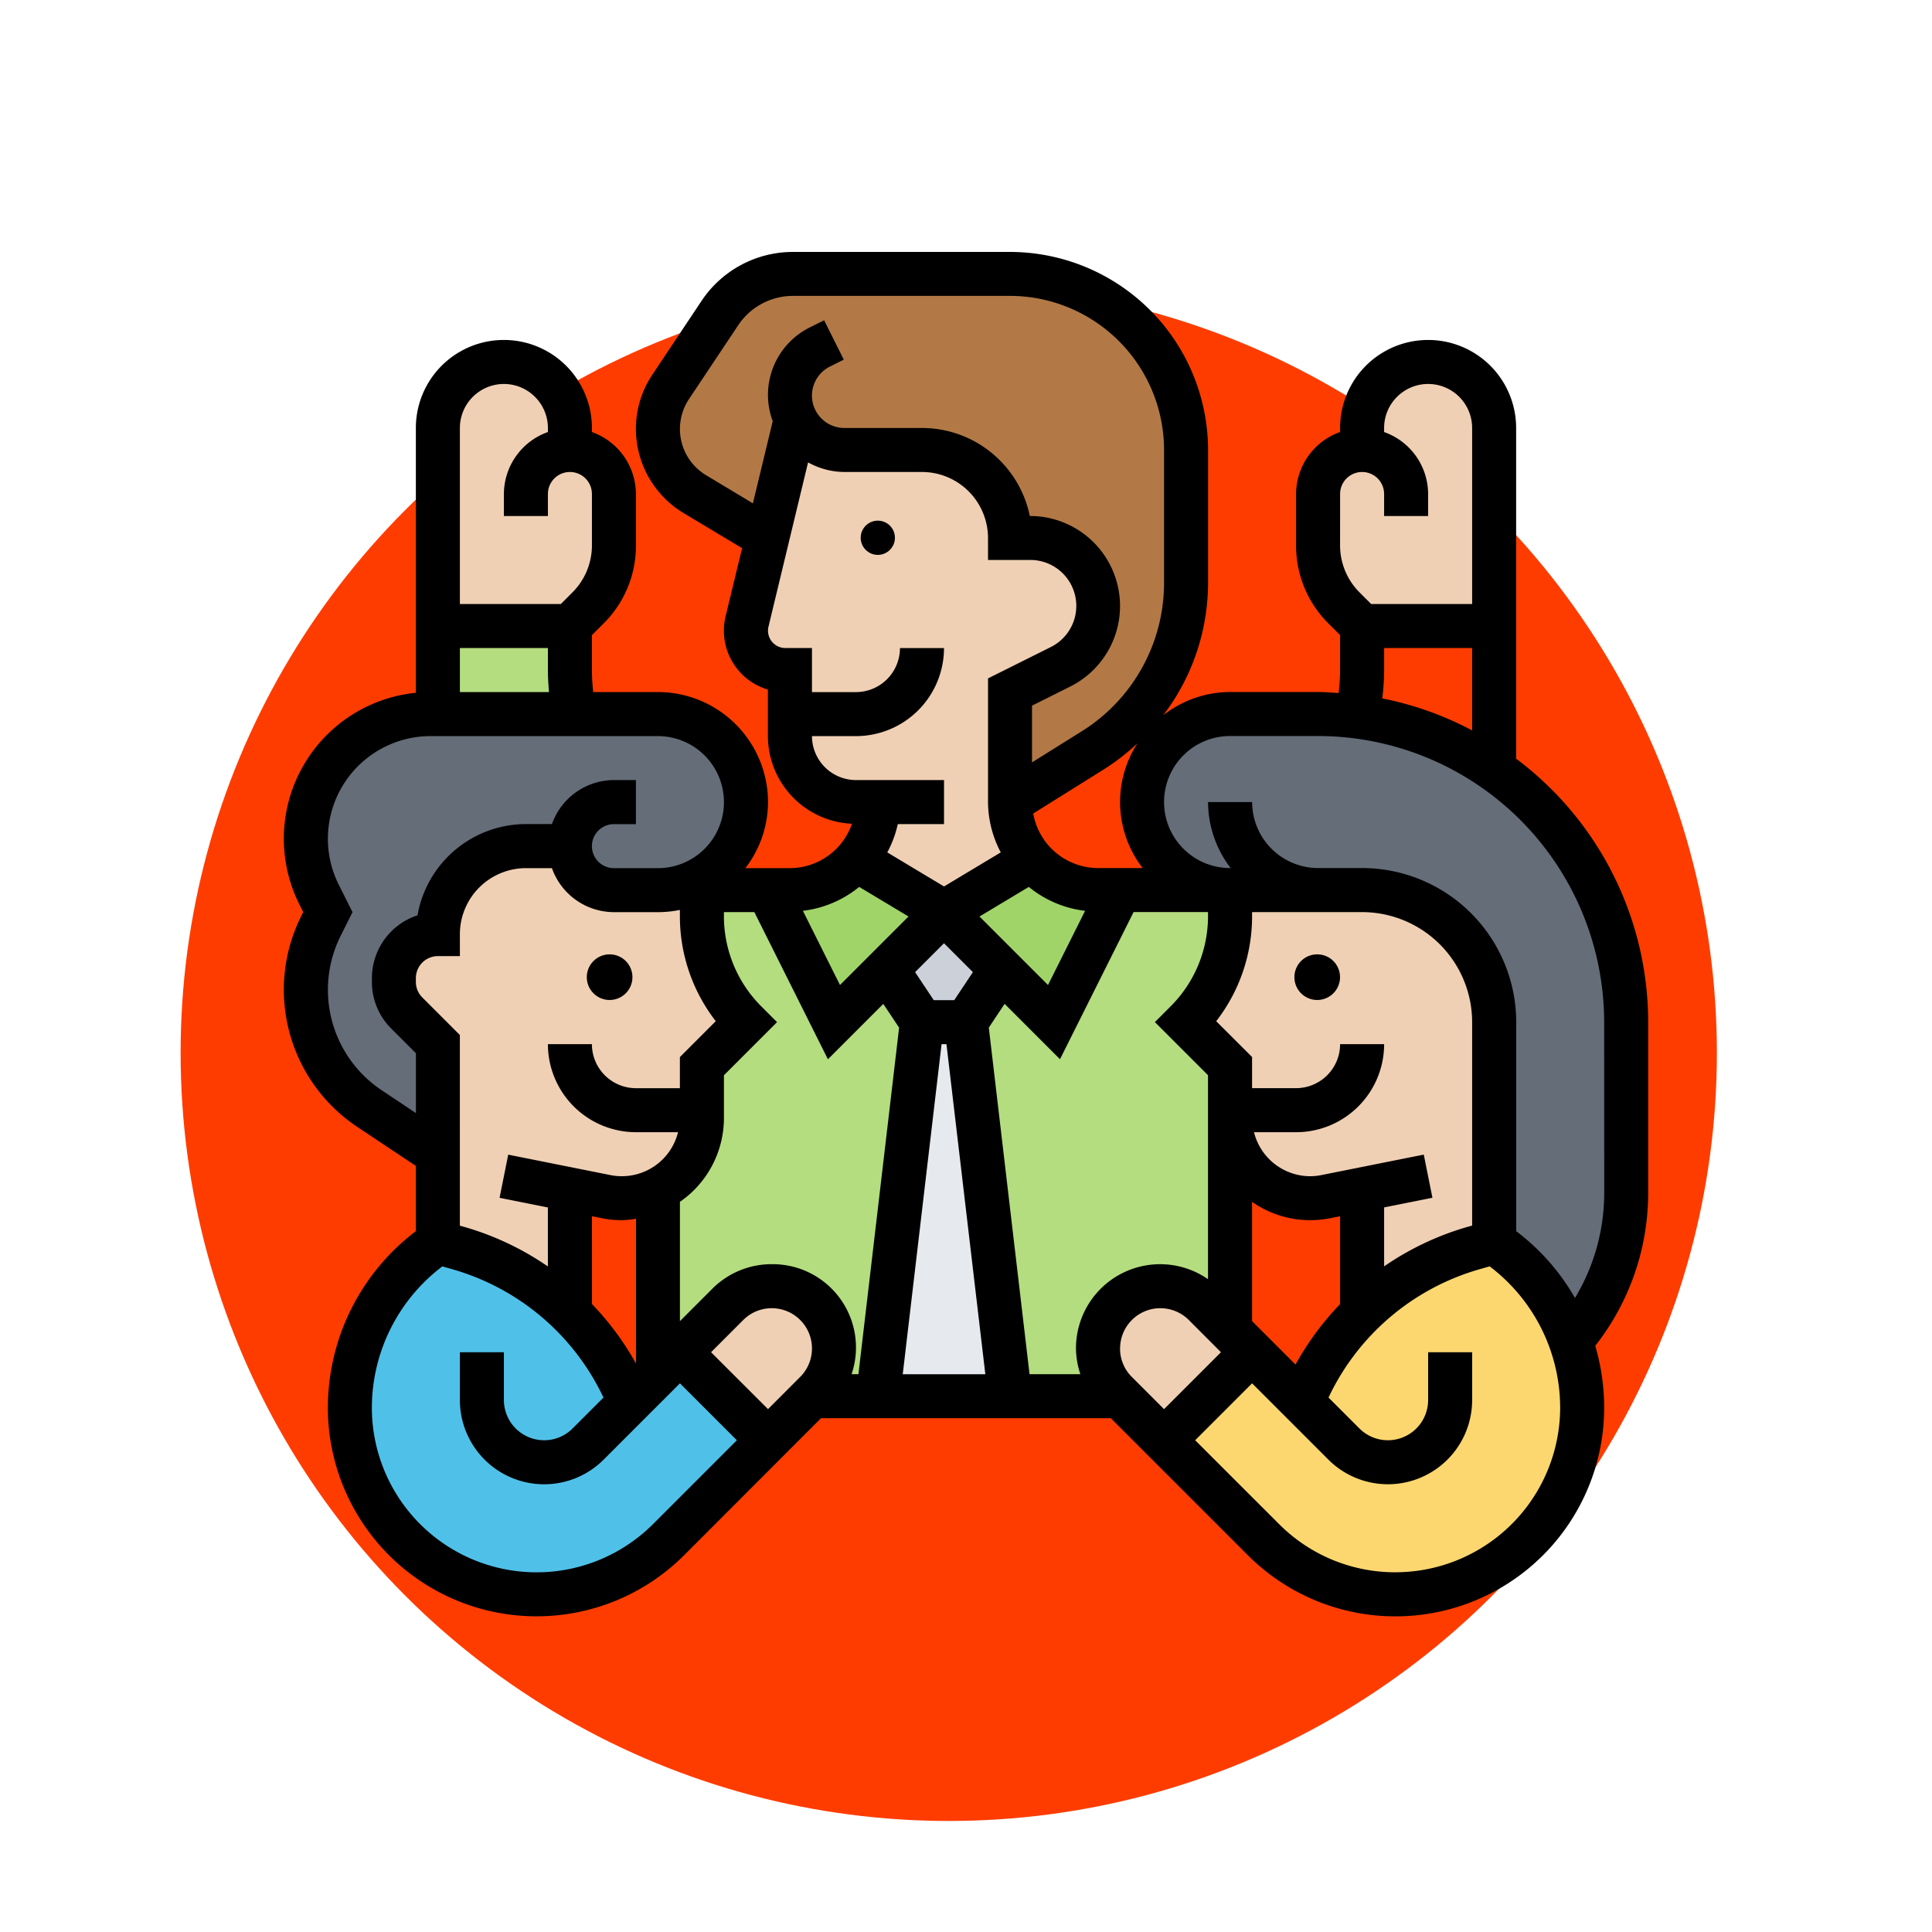<svg xmlns="http://www.w3.org/2000/svg" width="164" height="164" viewBox="0 0 164 164">
  <g id="Grupo_953252" data-name="Grupo 953252" transform="translate(-377 -1857)">
    <g id="Grupo_81380" data-name="Grupo 81380" transform="translate(197.186 575.265)">
      <g id="Grupo_930456" data-name="Grupo 930456" transform="translate(195.146 1291.326)">
        <circle id="Elipse_7667" data-name="Elipse 7667" cx="65.203" cy="65.203" r="65.203" transform="translate(0 14.578)" fill="#ff3c00"/>
        <g id="apreciacion" transform="translate(7.762 10.795)">
          <g id="Grupo_953298" data-name="Grupo 953298" transform="translate(2.868 2.868)">
            <g id="Grupo_953279" data-name="Grupo 953279" transform="translate(48.567 63.511)">
              <path id="Trazado_654458" data-name="Trazado 654458" d="M35.472,36l3.736,31.755H28L31.736,36Z" transform="translate(-28 -36)" fill="#e6e9ed"/>
            </g>
            <g id="Grupo_953280" data-name="Grupo 953280" transform="translate(49.314 54.171)">
              <path id="Trazado_654459" data-name="Trazado 654459" d="M38.113,35.857,35.125,40.34H31.389L28.4,35.857,33.257,31Z" transform="translate(-28.4 -31)" fill="#ccd1d9"/>
            </g>
            <g id="Grupo_953281" data-name="Grupo 953281" transform="translate(3.736 82.19)">
              <path id="Trazado_654460" data-name="Trazado 654460" d="M32.019,55.34l7.472,7.472-8.424,8.424a16.143,16.143,0,0,1-5.156,3.456A15.875,15.875,0,0,1,4,60.028a16.889,16.889,0,0,1,6.743-13.487L11.472,46l1.719.486A22.409,22.409,0,0,1,27.779,59.58l2.372-2.372Z" transform="translate(-4 -46)" fill="#4fc1e9"/>
            </g>
            <g id="Grupo_953282" data-name="Grupo 953282" transform="translate(56.039 52.303)">
              <path id="Trazado_654461" data-name="Trazado 654461" d="M34.989,36.725l4.483,4.483L45.076,30h9.34v2.186a12.768,12.768,0,0,1-3.736,9.022l3.736,3.736V67.359L52.23,65.174a5.283,5.283,0,1,0-7.472,7.472l.318.318h-9.34L32,41.208Z" transform="translate(-32 -30)" fill="#b4dd7f"/>
            </g>
            <g id="Grupo_953283" data-name="Grupo 953283" transform="translate(29.887 52.303)">
              <path id="Trazado_654462" data-name="Trazado 654462" d="M40.416,41.208,36.68,72.963h-5.6l.318-.318a5.283,5.283,0,1,0-7.472-7.472l-4.053,4.053L18,71.1V55.4a6.738,6.738,0,0,0,3.736-6.052V44.944l3.736-3.736a12.768,12.768,0,0,1-3.736-9.022V30h5.6l5.6,11.208,4.483-4.483Z" transform="translate(-18 -30)" fill="#b4dd7f"/>
            </g>
            <g id="Grupo_953284" data-name="Grupo 953284" transform="translate(11.208 29.887)">
              <path id="Trazado_654463" data-name="Trazado 654463" d="M19.581,25.472H8V18H19.208v3.736A19.054,19.054,0,0,0,19.581,25.472Z" transform="translate(-8 -18)" fill="#b4dd7f"/>
            </g>
            <g id="Grupo_953285" data-name="Grupo 953285" transform="translate(54.171 49.706)">
              <path id="Trazado_654464" data-name="Trazado 654464" d="M38.434,28.61a7.383,7.383,0,0,0,5.641,2.6h1.868l-5.6,11.208-4.483-4.483L31,33.074l7.416-4.446Z" transform="translate(-31 -28.61)" fill="#a0d468"/>
            </g>
            <g id="Grupo_953286" data-name="Grupo 953286" transform="translate(39.227 49.706)">
              <path id="Trazado_654465" data-name="Trazado 654465" d="M37.944,33.074l-4.857,4.857L28.6,42.414,23,31.206h1.868a7.383,7.383,0,0,0,5.641-2.6l.019.019Z" transform="translate(-23 -28.61)" fill="#a0d468"/>
            </g>
            <g id="Grupo_953287" data-name="Grupo 953287" transform="translate(72.85 82.19)">
              <path id="Trazado_654466" data-name="Trazado 654466" d="M52.712,59.58A22.409,22.409,0,0,1,67.3,46.486L69.019,46l.729.542A16.97,16.97,0,0,1,74.717,52.5c.3.616.56,1.233.8,1.887a16.893,16.893,0,0,1,.971,5.641A15.85,15.85,0,0,1,49.424,71.236L41,62.812l7.472-7.472Z" transform="translate(-41 -46)" fill="#fcd770"/>
            </g>
            <g id="Grupo_953288" data-name="Grupo 953288" transform="translate(70.982 37.359)">
              <path id="Trazado_654467" data-name="Trazado 654467" d="M54.944,36.944H47.472a7.472,7.472,0,1,1,0-14.944h7.472A26.156,26.156,0,0,1,81.1,48.151v14.5a19.146,19.146,0,0,1-4.707,12.571c-.243-.654-.5-1.27-.8-1.887a16.97,16.97,0,0,0-4.969-5.959l-.729-.542V48.151A11.217,11.217,0,0,0,58.68,36.944Z" transform="translate(-40 -22)" fill="#656d78"/>
            </g>
            <g id="Grupo_953289" data-name="Grupo 953289" transform="translate(0 37.359)">
              <path id="Trazado_654468" data-name="Trazado 654468" d="M24.416,33.208H20.68a7.47,7.47,0,0,0-7.472,7.472,3.763,3.763,0,0,0-3.736,3.736v.318a3.747,3.747,0,0,0,1.1,2.652l2.634,2.634v9.34L7.4,55.474a11.784,11.784,0,0,1-3.96-4.352A12.13,12.13,0,0,1,3.27,39.988l.6-1.177-.747-1.494A10.578,10.578,0,0,1,12.573,22H31.887a7.462,7.462,0,0,1,7.472,7.472,7.49,7.49,0,0,1-7.472,7.472H28.151a3.763,3.763,0,0,1-3.736-3.736Z" transform="translate(-2 -22)" fill="#656d78"/>
            </g>
            <g id="Grupo_953290" data-name="Grupo 953290" transform="translate(29.887)">
              <path id="Trazado_654469" data-name="Trazado 654469" d="M29.469,2H47.887A14.94,14.94,0,0,1,62.831,16.944V28.17a16.808,16.808,0,0,1-7.9,14.253l-7.042,4.408v-9.34l4.278-2.148a5.763,5.763,0,0,0-2.578-10.928h-1.7a7.462,7.462,0,0,0-7.472-7.472H33.822a4.6,4.6,0,0,1-4.128-2.559l-2.41,9.994L21.138,20.7a6.453,6.453,0,0,1-2.055-9.116l4.166-6.258A7.478,7.478,0,0,1,29.469,2Z" transform="translate(-18 -2)" fill="#b27946"/>
            </g>
            <g id="Grupo_953291" data-name="Grupo 953291" transform="translate(85.926 7.472)">
              <path id="Trazado_654470" data-name="Trazado 654470" d="M51.736,13.472V11.6a5.6,5.6,0,0,1,11.208,0V28.416H51.736l-1.55-1.55A7.479,7.479,0,0,1,48,21.579V17.208a3.763,3.763,0,0,1,3.736-3.736Z" transform="translate(-48 -6)" fill="#f0d0b4"/>
            </g>
            <g id="Grupo_953292" data-name="Grupo 953292" transform="translate(11.208 7.472)">
              <path id="Trazado_654471" data-name="Trazado 654471" d="M19.208,13.472a3.763,3.763,0,0,1,3.736,3.736v4.371a7.479,7.479,0,0,1-2.186,5.286l-1.55,1.55H8V11.6a5.6,5.6,0,1,1,11.208,0Z" transform="translate(-8 -6)" fill="#f0d0b4"/>
            </g>
            <g id="Grupo_953293" data-name="Grupo 953293" transform="translate(37.359 12.385)">
              <path id="Trazado_654472" data-name="Trazado 654472" d="M31.377,45.952a7.294,7.294,0,0,0,1.831-4.875H31.34a5.6,5.6,0,0,1-5.6-5.6v-5.6h-.392A3.34,3.34,0,0,1,22,26.525a3.75,3.75,0,0,1,.093-.785l1.719-7.117,2.41-9.994a4.6,4.6,0,0,0,4.128,2.559h6.594a7.462,7.462,0,0,1,7.472,7.472h1.7a5.767,5.767,0,0,1,2.578,10.928l-4.278,2.148v9.34a7.462,7.462,0,0,0,1.831,4.875l-.019.019-7.416,4.446L31.4,45.971Z" transform="translate(-22 -8.63)" fill="#f0d0b4"/>
            </g>
            <g id="Grupo_953294" data-name="Grupo 953294" transform="translate(67.247 85.926)">
              <path id="Trazado_654473" data-name="Trazado 654473" d="M49.208,51.736,51.076,53.6,43.6,61.076,39.868,57.34l-.318-.318a5.283,5.283,0,1,1,7.472-7.472Z" transform="translate(-38 -48)" fill="#f0d0b4"/>
            </g>
            <g id="Grupo_953295" data-name="Grupo 953295" transform="translate(74.718 52.303)">
              <path id="Trazado_654474" data-name="Trazado 654474" d="M56.944,55.4l-3.082.616a6.264,6.264,0,0,1-1.326.131,6.8,6.8,0,0,1-6.8-6.8V44.944L42,41.208a12.768,12.768,0,0,0,3.736-9.022V30H56.944A11.217,11.217,0,0,1,68.151,41.208v18.68l-1.719.486a22.454,22.454,0,0,0-9.489,5.51Z" transform="translate(-42 -30)" fill="#f0d0b4"/>
            </g>
            <g id="Grupo_953296" data-name="Grupo 953296" transform="translate(31.755 85.926)">
              <path id="Trazado_654475" data-name="Trazado 654475" d="M32.076,53.286a5.289,5.289,0,0,1-1.55,3.736l-.318.318-3.736,3.736L19,53.6l4.053-4.053a5.286,5.286,0,0,1,9.022,3.736Z" transform="translate(-19 -48)" fill="#f0d0b4"/>
            </g>
            <g id="Grupo_953297" data-name="Grupo 953297" transform="translate(7.472 48.567)">
              <path id="Trazado_654476" data-name="Trazado 654476" d="M9.736,61.623V44.812L7.1,42.178A3.747,3.747,0,0,1,6,39.525v-.318a3.763,3.763,0,0,1,3.736-3.736A7.47,7.47,0,0,1,17.208,28h3.736a3.763,3.763,0,0,0,3.736,3.736h3.736a7.452,7.452,0,0,0,3.736-1.009v3.194a12.768,12.768,0,0,0,3.736,9.022L32.151,46.68v4.408a6.738,6.738,0,0,1-3.736,6.052,6.517,6.517,0,0,1-3.063.747,6.264,6.264,0,0,1-1.326-.131l-3.082-.616V67.619a22.454,22.454,0,0,0-9.489-5.51Z" transform="translate(-6 -28)" fill="#f0d0b4"/>
            </g>
          </g>
          <g id="Grupo_953299" data-name="Grupo 953299" transform="translate(1 1)">
            <circle id="Elipse_7821" data-name="Elipse 7821" cx="1.938" cy="1.938" r="1.938" transform="translate(25.716 59.624)"/>
            <circle id="Elipse_7822" data-name="Elipse 7822" cx="1.938" cy="1.938" r="1.938" transform="translate(85.781 59.624)"/>
            <path id="Trazado_654477" data-name="Trazado 654477" d="M116.813,66.379a27.964,27.964,0,0,0-11.279-22.416h.071V15.944a7.472,7.472,0,1,0-14.944,0v.344a5.6,5.6,0,0,0-3.736,5.26v4.377a9.279,9.279,0,0,0,2.735,6.6l1,1v2.963a17.071,17.071,0,0,1-.123,1.956c-.581-.035-1.156-.088-1.745-.088H81.322a9.251,9.251,0,0,0-5.673,1.973,18.57,18.57,0,0,0,3.805-11.29V17.812A16.832,16.832,0,0,0,62.643,1H44.226a9.32,9.32,0,0,0-7.771,4.16l-4.171,6.256a8.271,8.271,0,0,0-1.4,4.612,8.357,8.357,0,0,0,4.039,7.132L39.9,26.145,38.5,31.93a5.205,5.205,0,0,0,3.59,6.217V42.1a7.465,7.465,0,0,0,7.137,7.438,5.591,5.591,0,0,1-5.27,3.77H40.179A9.243,9.243,0,0,0,42.1,47.7a9.35,9.35,0,0,0-9.34-9.34H27.262a17.286,17.286,0,0,1-.11-1.868V33.529l1-1a9.276,9.276,0,0,0,2.735-6.6V21.548a5.6,5.6,0,0,0-3.736-5.26v-.344a7.472,7.472,0,1,0-14.944,0V38.423A12.446,12.446,0,0,0,2.313,56.372l.334.667-.172.344A13.979,13.979,0,0,0,7.224,75.264l4.984,3.321v5.538A18.827,18.827,0,0,0,4.736,99.1a17.718,17.718,0,0,0,30.246,12.528L46.6,100h24.6l11.622,11.622A17.718,17.718,0,0,0,113.078,99.1a18.656,18.656,0,0,0-.757-5.245,21,21,0,0,0,4.492-12.982ZM90.662,21.548a1.868,1.868,0,1,1,3.736,0v1.868h3.736V21.548a5.6,5.6,0,0,0-3.736-5.26v-.344a3.736,3.736,0,1,1,7.472,0V30.887H93.3l-1-1a5.641,5.641,0,0,1-1.64-3.962ZM94.4,36.491V34.623h7.472v6.994A27.772,27.772,0,0,0,94.243,38.9,20.762,20.762,0,0,0,94.4,36.491ZM101.87,83.65l-.362.1a24.371,24.371,0,0,0-7.109,3.36V82.107l4.1-.82-.734-3.663-8.68,1.735a4.875,4.875,0,0,1-.964.1,4.926,4.926,0,0,1-4.767-3.736h3.572A7.479,7.479,0,0,0,94.4,68.247H90.662a3.74,3.74,0,0,1-3.736,3.736H83.19V69.341L80.145,66.3A14.5,14.5,0,0,0,83.19,57.36v-.321h9.34a9.35,9.35,0,0,1,9.34,9.34ZM83.19,91.757V81.634a8.613,8.613,0,0,0,6.631,1.388l.841-.168v7.461a24.157,24.157,0,0,0-3.783,5.133ZM68.62,96.266H64.3L60.842,66.844l1.343-2.016,4.7,4.7,6.248-12.493h6.317v.319a10.817,10.817,0,0,1-3.189,7.7l-1.321,1.321,4.509,4.509V88.2a7.14,7.14,0,0,0-11.208,5.88,7.168,7.168,0,0,0,.374,2.187Zm-26.206-9.34a7.1,7.1,0,0,0-5.057,2.1l-2.735,2.735V81.634a8.654,8.654,0,0,0,3.736-7.111V70.888l4.509-4.509-1.321-1.321a10.814,10.814,0,0,1-3.189-7.7v-.319h2.582l6.246,12.493,4.7-4.7,1.343,2.016L49.774,96.266h-.581a7.071,7.071,0,0,0-6.779-9.34ZM12.755,64.285a1.86,1.86,0,0,1-.547-1.323v-.319a1.871,1.871,0,0,1,1.868-1.868h1.868V58.907a5.611,5.611,0,0,1,5.6-5.6h2.212a5.6,5.6,0,0,0,5.26,3.736h3.736a9.331,9.331,0,0,0,1.868-.189v.508a14.515,14.515,0,0,0,3.045,8.936l-3.045,3.047v2.641H30.887a3.74,3.74,0,0,1-3.736-3.736H23.416a7.479,7.479,0,0,0,7.472,7.472h3.573a4.915,4.915,0,0,1-5.735,3.641l-8.679-1.735-.734,3.663,4.1.82v5.006a24.371,24.371,0,0,0-7.109-3.36l-.362-.1V67.473Zm14.4,18.569.839.168a8.659,8.659,0,0,0,1.7.168,8.416,8.416,0,0,0,1.2-.121V95.364a24.085,24.085,0,0,0-3.736-5.051ZM64.238,54.9a9.245,9.245,0,0,0,4.778,2.03l-3.148,6.3-5.817-5.817Zm-4.746,7.235-1.584,2.378H56.17l-1.586-2.378,2.454-2.453Zm-2.66,6.114h.415l3.3,28.019H53.536ZM70.114,53.3a5.6,5.6,0,0,1-5.5-4.629l6.065-3.792a18.786,18.786,0,0,0,2.776-2.163A9.164,9.164,0,0,0,73.9,53.3ZM36.848,19.956a4.58,4.58,0,0,1-1.455-6.469l4.171-6.256a5.591,5.591,0,0,1,4.662-2.5H62.643A13.09,13.09,0,0,1,75.718,17.812v11.23a14.86,14.86,0,0,1-7.024,12.672l-4.184,2.615V39.515l3.248-1.625a7.641,7.641,0,0,0-3.416-14.475h-.019a9.358,9.358,0,0,0-9.153-7.472h-6.59a2.75,2.75,0,0,1-1.229-5.21l1.182-.59L46.862,6.8l-1.181.59A6.394,6.394,0,0,0,42.5,15.368L40.816,22.34ZM45.831,42.1h3.736a7.479,7.479,0,0,0,7.472-7.472H53.3a3.74,3.74,0,0,1-3.736,3.736H45.831V34.623H43.567A1.475,1.475,0,0,1,42.1,33.151a1.434,1.434,0,0,1,.041-.346L45.5,18.863a6.4,6.4,0,0,0,3.084.816h6.59a5.611,5.611,0,0,1,5.6,5.6v1.868h3.568a3.9,3.9,0,0,1,1.747,7.4L60.775,37.2V47.7a9.233,9.233,0,0,0,1.082,4.27l-4.817,2.892-4.817-2.892a9.167,9.167,0,0,0,.893-2.4h3.925V45.831H49.567A3.74,3.74,0,0,1,45.831,42.1ZM49.84,54.9l4.186,2.512-5.817,5.817-3.149-6.3a9.26,9.26,0,0,0,4.78-2.03ZM23.509,38.359H15.944V34.623h7.472v1.868C23.416,37.115,23.453,37.739,23.509,38.359ZM19.68,12.208a3.74,3.74,0,0,1,3.736,3.736v.344a5.6,5.6,0,0,0-3.736,5.26v1.868h3.736V21.548a1.868,1.868,0,0,1,3.736,0v4.377a5.641,5.641,0,0,1-1.64,3.962l-1,1H15.944V15.944A3.74,3.74,0,0,1,19.68,12.208ZM9.3,72.156a10.244,10.244,0,0,1-3.478-13.1l1.007-2.014L5.655,54.7A8.714,8.714,0,0,1,13.446,42.1H32.755a5.6,5.6,0,0,1,0,11.208H29.019a1.868,1.868,0,1,1,0-3.736h1.868V45.831H29.019a5.6,5.6,0,0,0-5.26,3.736H21.548a9.355,9.355,0,0,0-9.2,7.745,5.616,5.616,0,0,0-3.872,5.331v.319a5.57,5.57,0,0,0,1.642,3.964l2.094,2.094V74.1Zm23.045,36.827A13.982,13.982,0,0,1,8.472,99.1a15.077,15.077,0,0,1,5.983-11.987l.824.235a20.367,20.367,0,0,1,12.853,10.9l-2.623,2.623a3.385,3.385,0,0,1-2.413,1,3.419,3.419,0,0,1-3.416-3.416V94.4H15.944v4.055a7.151,7.151,0,0,0,12.209,5.057l6.471-6.471,4.831,4.831ZM42.1,99.229,37.265,94.4,40,91.663a3.416,3.416,0,1,1,4.831,4.831Zm29.887-5.15a3.416,3.416,0,0,1,5.832-2.415L80.549,94.4l-4.831,4.831-2.735-2.735A3.393,3.393,0,0,1,71.982,94.079Zm23.378,19a13.9,13.9,0,0,1-9.887-4.095L78.36,101.87l4.831-4.831,6.471,6.471a7.151,7.151,0,0,0,12.209-5.057V94.4H98.134v4.055a3.416,3.416,0,0,1-5.832,2.415L89.68,98.246a20.367,20.367,0,0,1,12.853-10.9l.824-.235A15.073,15.073,0,0,1,109.342,99.1,14,14,0,0,1,95.36,113.078Zm17.718-32.209a17.265,17.265,0,0,1-2.484,8.923,18.732,18.732,0,0,0-4.987-5.667V66.379A13.09,13.09,0,0,0,92.53,53.3H88.794a5.611,5.611,0,0,1-5.6-5.6H79.454a9.243,9.243,0,0,0,1.917,5.6h-.049a5.6,5.6,0,0,1,0-11.208h7.472a24.312,24.312,0,0,1,24.283,24.283Z" transform="translate(-1 -1)"/>
            <circle id="Elipse_7823" data-name="Elipse 7823" cx="1.453" cy="1.453" r="1.453" transform="translate(48.967 22.81)"/>
          </g>
        </g>
      </g>
      <rect id="Rectángulo_305736" data-name="Rectángulo 305736" width="164" height="164" transform="translate(179.814 1281.735)" fill="none"/>
    </g>
  </g>
</svg>
